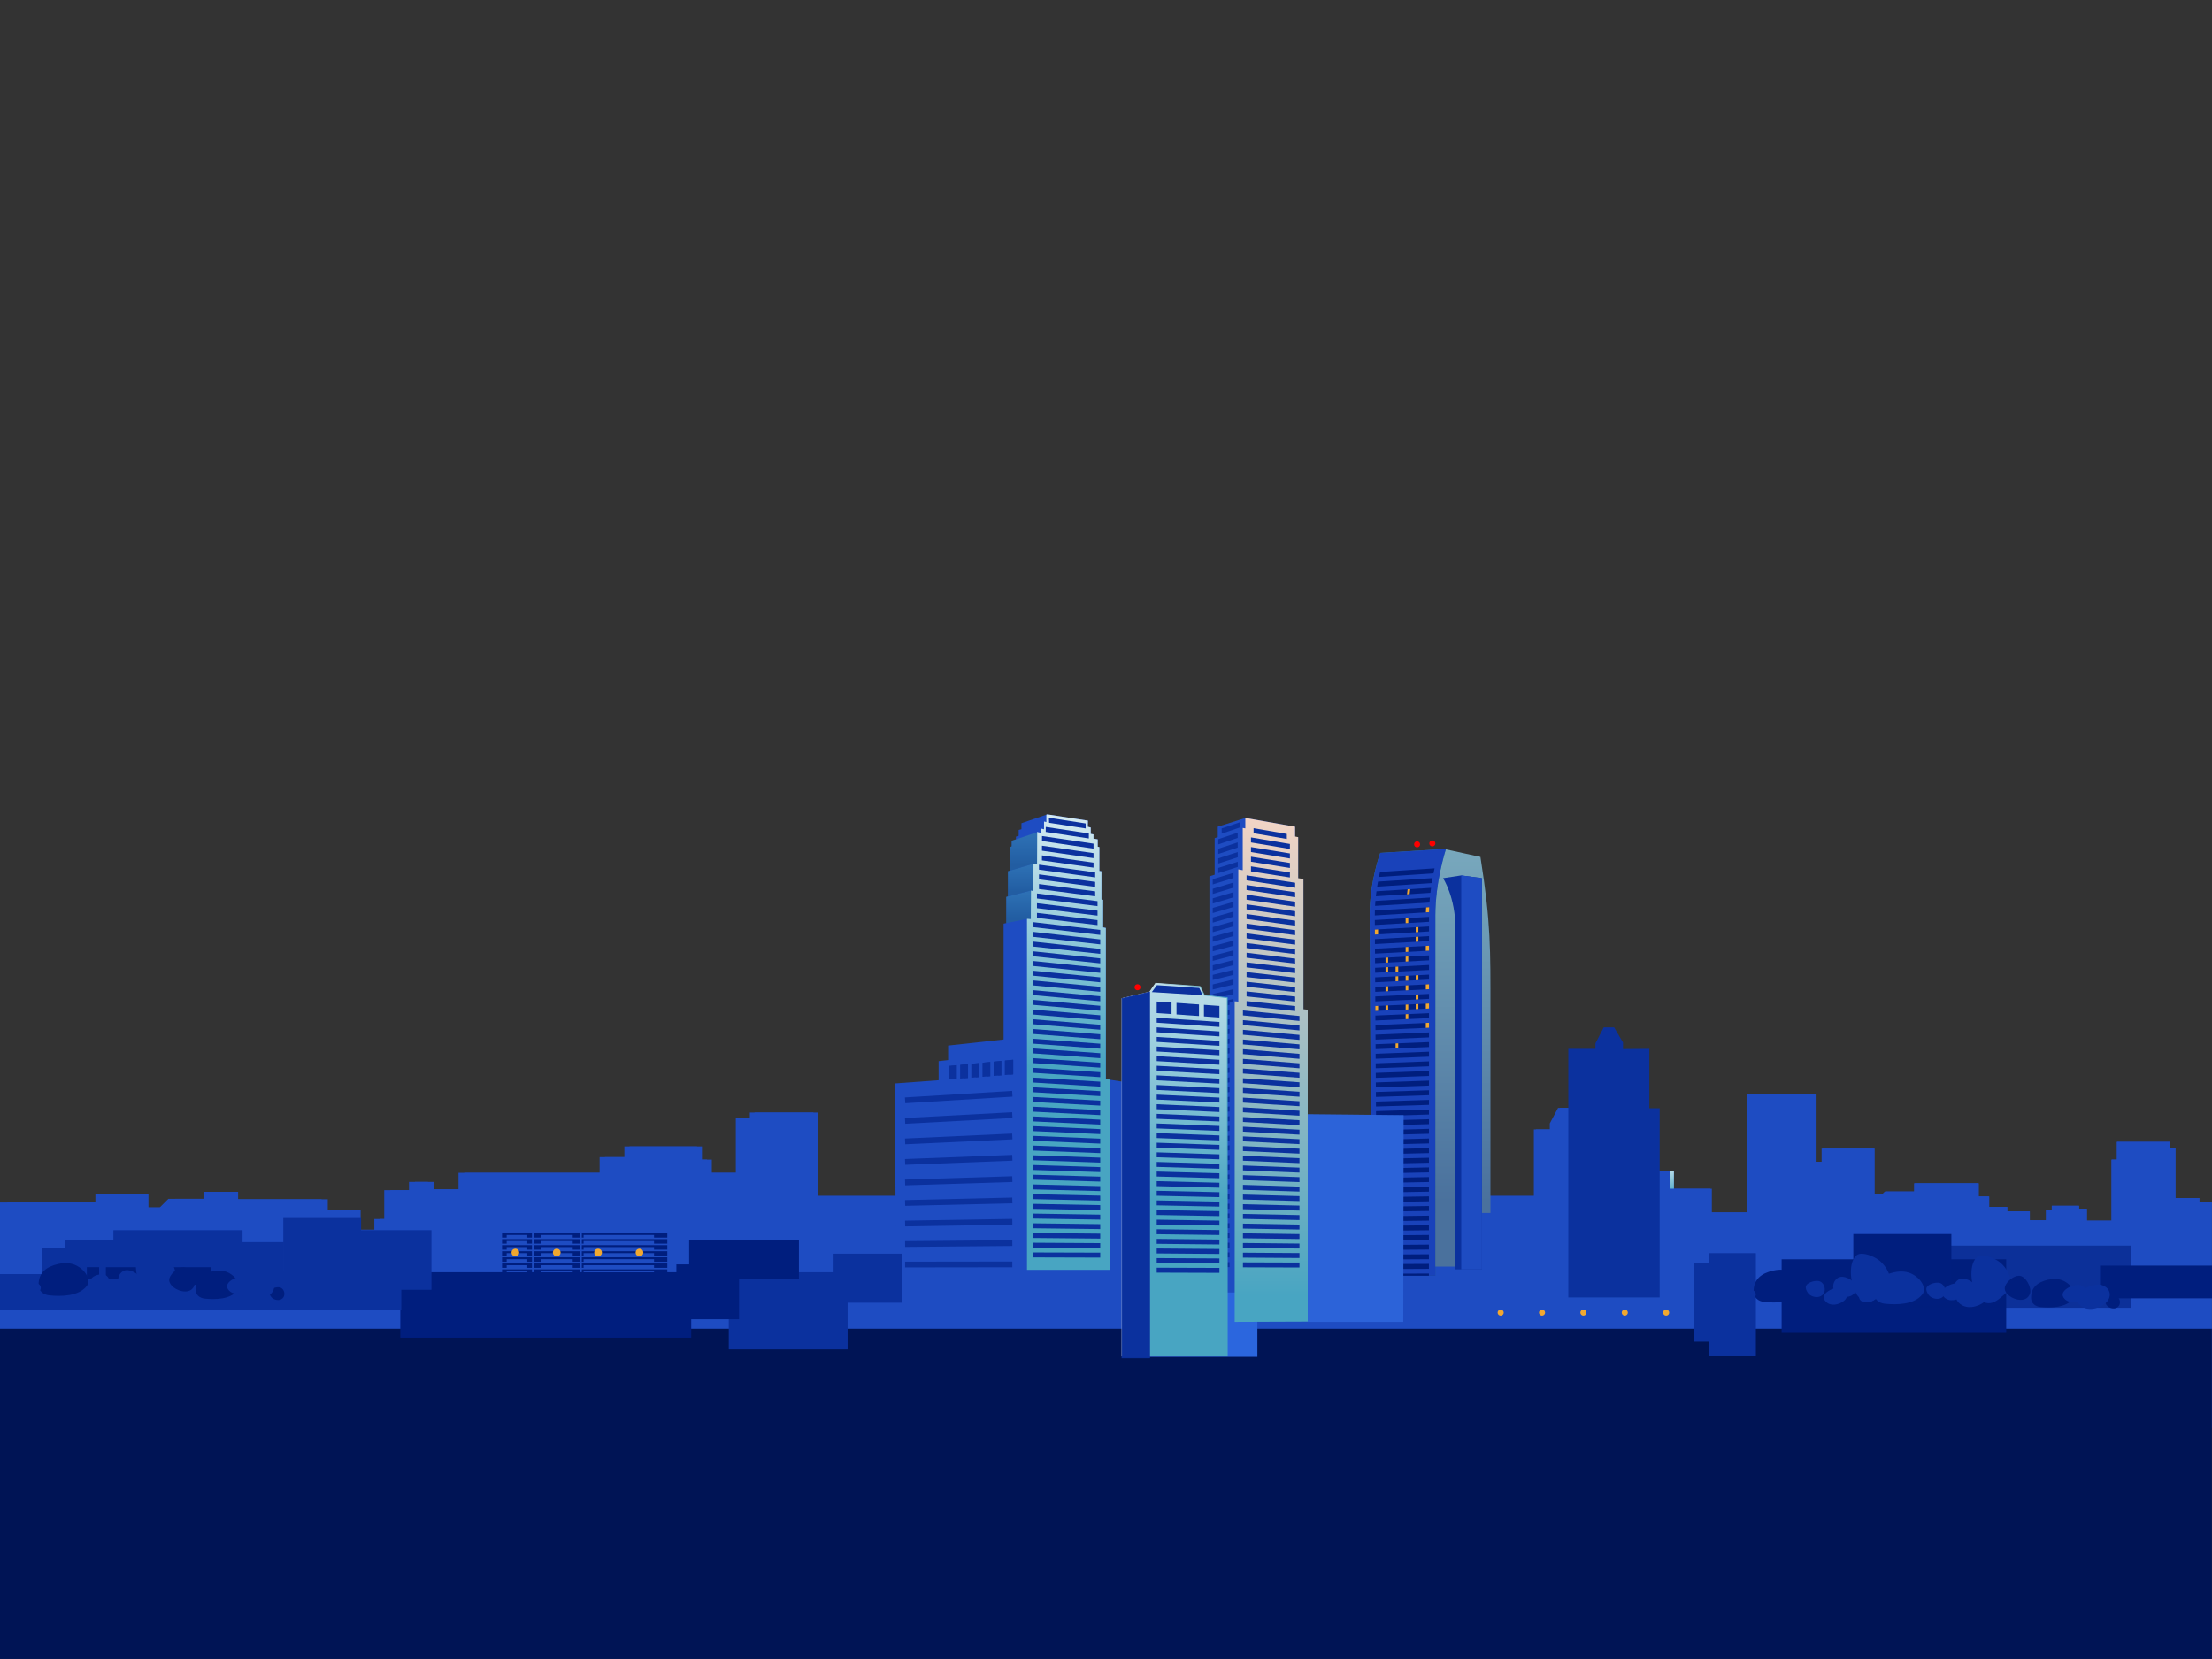 <?xml version="1.0" encoding="UTF-8"?>
<svg id="_2_Skyscraper_front" data-name="2_Skyscraper_front" xmlns="http://www.w3.org/2000/svg" xmlns:xlink="http://www.w3.org/1999/xlink" viewBox="0 0 2680.14 2010">
  <rect x="0" y="0" width="2680.14" height="2010" fill="#333333" stroke="none"/>
  <defs>
    <style>
      .cls-1, .cls-2, .cls-3, .cls-4, .cls-5 {
        fill: none;
      }

      .cls-6 {
        fill: url(#linear-gradient);
      }

      .cls-2 {
        clip-path: url(#clippath-3);
      }

      .cls-3 {
        clip-path: url(#clippath-2);
      }

      .cls-4 {
        clip-path: url(#clippath-1);
      }

      .cls-7, .cls-8 {
        fill: #001e7e;
      }

      .cls-9 {
        fill: #001455;
      }

      .cls-10, .cls-11 {
        fill: #f2a830;
      }

      .cls-12 {
        fill: #b7dbe7;
      }

      .cls-13 {
        fill: #1e4cc2;
      }

      .cls-14 {
        fill: #1942ba;
      }

      .cls-15, .cls-16 {
        fill: #0b319e;
      }

      .cls-17 {
        fill: #2b66de;
      }

      .cls-18 {
        fill: #2c63d9;
      }

      .cls-11 {
        stroke: #f2a830;
        stroke-width: 2px;
      }

      .cls-11, .cls-16, .cls-19, .cls-20 {
        stroke-miterlimit: 10;
      }

      .cls-16 {
        stroke: #0b319e;
      }

      .cls-19 {
        fill: url(#linear-gradient-3);
        stroke: url(#linear-gradient-4);
      }

      .cls-21 {
        fill: url(#linear-gradient-2);
      }

      .cls-22 {
        fill: url(#linear-gradient-6);
      }

      .cls-23 {
        fill: url(#linear-gradient-5);
      }

      .cls-20 {
        fill: red;
        stroke: red;
        stroke-width: 3px;
      }

      .cls-24 {
        fill: url(#linear-gradient-10);
      }

      .cls-25 {
        fill: url(#linear-gradient-11);
      }

      .cls-26 {
        fill: url(#linear-gradient-9);
      }

      .cls-26, .cls-27, .cls-28, .cls-8 {
        opacity: .6;
      }

      .cls-27 {
        fill: url(#linear-gradient-8);
      }

      .cls-28 {
        fill: url(#linear-gradient-7);
      }

      .cls-5 {
        clip-path: url(#clippath);
      }
    </style>
    <clipPath id="clippath">
      <polygon class="cls-1" points="1503 986.28 1503 1004.03 1499.62 1005.41 1499.75 1054.37 1494.5 1057.03 1494.5 1212.78 1489.75 1215.03 1489.75 1537.03 1457.5 1537.03 1457.5 1211.03 1469.4 1207.78 1469.4 1065.03 1476.1 1062.28 1476.1 1013.28 1480.3 1010.53 1480.05 995.78 1503 986.28"/>
    </clipPath>
    <linearGradient id="linear-gradient" x1="1755.25" y1="983.45" x2="1755.25" y2="1455.99" gradientUnits="userSpaceOnUse">
      <stop offset="0" stop-color="#7daec0"/>
      <stop offset="1" stop-color="#4a719d"/>
    </linearGradient>
    <linearGradient id="linear-gradient-2" x1="1705.76" y1="1567.67" x2="1705.76" y2="1106.32" gradientUnits="userSpaceOnUse">
      <stop offset="0" stop-color="#114f6e"/>
      <stop offset="1" stop-color="#2d80a0"/>
    </linearGradient>
    <linearGradient id="linear-gradient-3" x1="1423.25" y1="1044.63" x2="1423.25" y2="1455.01" gradientUnits="userSpaceOnUse">
      <stop offset="0" stop-color="#fff"/>
      <stop offset="1" stop-color="#48a5c2"/>
    </linearGradient>
    <linearGradient id="linear-gradient-4" x1="1359" y1="1417.21" x2="1487.5" y2="1417.21" gradientUnits="userSpaceOnUse">
      <stop offset="0" stop-color="#fff"/>
      <stop offset="1" stop-color="#48a5c2"/>
    </linearGradient>
    <linearGradient id="linear-gradient-5" x1="1294.87" y1="894.97" x2="1294.87" y2="1291.35" xlink:href="#linear-gradient-3"/>
    <linearGradient id="linear-gradient-6" x1="1540.25" y1="948.65" x2="1540.25" y2="1570.62" gradientUnits="userSpaceOnUse">
      <stop offset="0" stop-color="#ffd8c5"/>
      <stop offset="1" stop-color="#48a5c2"/>
    </linearGradient>
    <clipPath id="clippath-1">
      <path class="cls-1" d="m1506,1557.21l68.49,8.21v-335.67l-5.23-.62v-159.67l-6.35-1.13v-45.89l-3.73-.62v-11.79l-40.29-7.09v10.75l-3.14-.46v47.72l-5.35-.72v162.97h-4.4v334.01Z"/>
    </clipPath>
    <linearGradient id="linear-gradient-7" x1="1234.3" y1="1112.58" x2="1234.3" y2="1082.53" gradientUnits="userSpaceOnUse">
      <stop offset="0" stop-color="#24698c"/>
      <stop offset="1" stop-color="#3789aa"/>
    </linearGradient>
    <linearGradient id="linear-gradient-8" x1="1236.77" y1="1080.28" x2="1236.77" y2="1050.09" xlink:href="#linear-gradient-7"/>
    <linearGradient id="linear-gradient-9" x1="1240.33" y1="1048.02" x2="1240.33" y2="1012.6" xlink:href="#linear-gradient-7"/>
    <clipPath id="clippath-2">
      <polygon class="cls-1" points="1477.5 1547.03 1477.5 1212.36 1401.5 1205.03 1401.5 1545.7 1477.5 1547.03"/>
    </clipPath>
    <linearGradient id="linear-gradient-10" x1="1911.85" y1="1316.18" x2="1925.28" y2="1377.87" xlink:href="#linear-gradient-3"/>
    <linearGradient id="linear-gradient-11" x1="2019.26" y1="1400.56" x2="2029.3" y2="1446.68" xlink:href="#linear-gradient-3"/>
    <clipPath id="clippath-3">
      <polygon class="cls-1" points="1270.75 987.03 1271.21 999.03 1267.12 998.78 1267 1009.28 1262.56 1007.28 1262.43 1047.03 1258.86 1046.78 1258.86 1082.03 1256.42 1081.31 1256.42 1115.06 1252.13 1115.1 1252.13 1533.7 1333.08 1533.03 1333.08 1123.72 1329.79 1123.11 1329.79 1090.79 1326.96 1089.98 1326.96 1055.44 1324.94 1054.43 1324.94 1020.89 1319.28 1019.27 1319.28 1007.56 1315.44 1006.55 1315.44 994.02 1270.75 987.03"/>
    </clipPath>
  </defs>
  <polygon class="cls-13" points="8.93 1457.03 124.09 1457.03 124.09 1447.03 179.89 1447.03 179.89 1463.03 201.81 1463.03 212.27 1452.53 254.62 1452.53 254.62 1444.03 288.5 1444.03 288.5 1453.03 397.12 1453.03 397.12 1466.03 422.03 1466.03 436.97 1466.03 436.97 1490.03 460.89 1490.03 460.89 1477.03 472.85 1477.03 472.85 1442.03 502.74 1442.03 502.74 1432.03 525.66 1432.03 525.66 1441.03 562.53 1441.03 562.53 1421.03 732.92 1421.03 732.92 1402.03 762.82 1402.03 762.82 1389.03 850.5 1389.03 850.5 1405.03 862.46 1405.03 862.46 1421.03 897.34 1421.03 897.34 1355.03 914.28 1355.03 914.28 1348.03 928.23 1348.03 991 1348.03 991 1449.03 1084.34 1449.03 1162.06 1449.03 1860.91 1449.03 1860.91 1368.43 1880.18 1368.43 1880.18 1361.17 1890.14 1342.36 1912.09 1342.36 1922.79 1361.17 1922.79 1368.43 1945.28 1368.43 1945.28 1440.36 1949.93 1440.36 2074.15 1440.36 2074.15 1469.03 2118.66 1469.03 2118.66 1325.25 2201.03 1325.25 2201.03 1407.7 2208.34 1407.7 2208.34 1391.7 2271.45 1391.7 2271.45 1447.03 2281.42 1447.03 2284.74 1443.7 2319.94 1443.7 2319.94 1433.7 2397.67 1433.7 2397.67 1449.7 2410.29 1449.7 2410.29 1462.36 2432.21 1462.36 2432.21 1467.7 2459.45 1467.7 2459.45 1478.53 2479.21 1478.53 2479.21 1466.03 2486.19 1466.03 2486.19 1461.03 2519.07 1461.03 2519.07 1464.53 2528.54 1464.53 2528.54 1479.03 2558.43 1479.03 2558.43 1405.03 2564.91 1405.03 2564.91 1383.53 2628.68 1383.53 2628.68 1391.03 2635.66 1391.03 2635.66 1451.53 2664.55 1451.53 2664.55 1456.03 2679.57 1456.03 2679.57 1649.62 8.93 1649.62 8.93 1457.03"/>
  <rect class="cls-7" x="1801.48" y="1613.86" width="239.68" height="58.49"/>
  <rect class="cls-13" x="1811.21" y="1623.1" width="221.5" height="28.4"/>
  <rect class="cls-7" x="1816.73" y="1628.26" width="18.34" height="18.34"/>
  <rect class="cls-7" x="1840.73" y="1628.26" width="18.34" height="18.34"/>
  <rect class="cls-7" x="1864.73" y="1628.26" width="18.34" height="18.34"/>
  <rect class="cls-7" x="1888.73" y="1628.26" width="18.34" height="18.34"/>
  <rect class="cls-7" x="1912.73" y="1628.26" width="18.34" height="18.34"/>
  <rect class="cls-7" x="1936.73" y="1628.26" width="18.34" height="18.34"/>
  <rect class="cls-7" x="1960.73" y="1628.26" width="18.34" height="18.34"/>
  <rect class="cls-7" x="1984.73" y="1628.26" width="18.34" height="18.34"/>
  <rect class="cls-7" x="2008.73" y="1628.26" width="18.34" height="18.34"/>
  <path class="cls-15" d="m658.62,1602.41v4l-127.81-.06-4.84-7.31h-164.79v-4h85.32v-10h128v17.38h84.12Z"/>
  <g id="Layer_2" data-name="Layer 2">
    <polygon class="cls-13" points="0 1457.03 115.56 1457.03 115.56 1447.03 171.56 1447.03 171.56 1463.03 193.56 1463.03 204.06 1452.53 246.55 1452.53 246.55 1444.03 280.55 1444.03 280.55 1453.03 389.55 1453.03 389.55 1466.03 414.54 1466.03 429.54 1466.03 429.54 1490.03 453.54 1490.03 453.54 1477.03 465.54 1477.03 465.54 1442.03 495.54 1442.03 495.54 1432.03 518.54 1432.03 518.54 1441.03 555.54 1441.03 555.54 1421.03 726.53 1421.03 726.53 1402.03 756.53 1402.03 756.53 1389.03 844.52 1389.03 844.52 1405.03 856.52 1405.03 856.52 1421.03 891.52 1421.03 891.52 1355.03 908.52 1355.03 908.52 1348.03 922.52 1348.03 985.52 1348.03 985.52 1449.03 1079.18 1449.03 1157.17 1449.03 1858.47 1449.03 1858.47 1368.43 1877.8 1368.43 1877.8 1361.17 1887.8 1342.36 1909.83 1342.36 1920.57 1361.17 1920.57 1368.43 1943.13 1368.43 1943.13 1440.36 1947.8 1440.36 2072.46 1440.36 2072.46 1469.03 2117.12 1469.03 2117.12 1325.25 2199.78 1325.25 2199.78 1407.7 2207.12 1407.7 2207.12 1391.7 2270.45 1391.7 2270.45 1447.03 2280.45 1447.03 2283.78 1443.7 2319.11 1443.7 2319.11 1433.7 2397.11 1433.7 2397.11 1449.7 2409.77 1449.7 2409.77 1462.36 2431.77 1462.36 2431.77 1467.7 2459.1 1467.7 2459.1 1478.53 2478.94 1478.53 2478.94 1466.03 2485.94 1466.03 2485.94 1461.03 2518.94 1461.03 2518.94 1464.53 2528.43 1464.53 2528.43 1479.03 2558.43 1479.03 2558.43 1405.03 2564.93 1405.03 2564.93 1383.53 2628.93 1383.53 2628.93 1391.03 2635.93 1391.03 2635.93 1451.53 2664.93 1451.53 2664.93 1456.03 2680 1456.03 2680 1730 0 1730 0 1457.03"/>
    <rect class="cls-9" y="1610" width="2680" height="400"/>
    <rect class="cls-7" x="485" y="1541.53" width="352.5" height="79.39"/>
    <rect class="cls-15" x="883" y="1541.53" width="144" height="93.5"/>
    <rect class="cls-17" x="1361.99" y="1558.54" width="161.51" height="85.49"/>
    <rect class="cls-15" x="2052.83" y="1530.36" width="50.67" height="95.33"/>
    <rect class="cls-15" x="2070.16" y="1518.36" width="57.33" height="124"/>
    <rect class="cls-7" x="2158.69" y="1525.84" width="272.1" height="88.15"/>
    <polygon class="cls-13" points="1084.43 1312.75 1137.28 1308.86 1137.28 1285.7 1148.78 1284.42 1148.78 1266.86 1215.98 1259.48 1215.98 1119.14 1219.26 1118.43 1219.26 1086.75 1221.3 1086.16 1221.3 1055.65 1223.79 1054.92 1223.79 1026.31 1225.83 1025.5 1225.83 1018.71 1230.95 1016.98 1230.95 1013.71 1234.28 1012.65 1234.28 1005.63 1237.62 1004.7 1237.62 997.42 1268.97 986.68 1318.16 994.31 1318 1001.7 1321.58 1002.65 1321.58 1010.37 1324.91 1010.98 1324.91 1016.03 1330.04 1016.98 1330.04 1025.87 1332.07 1026.31 1332.07 1055.28 1334.56 1055.65 1334.56 1089.58 1336.6 1090.31 1336.6 1123.62 1339.88 1124.31 1339.88 1307.48 1394.16 1315.99 1405.08 1577.03 1085.52 1577.03 1084.43 1312.75"/>
    <polygon class="cls-13" points="1584.5 1566.08 1584.5 1223.82 1579.27 1223.82 1579.27 1064.98 1572.92 1064.98 1572.92 1014.31 1569.19 1014.31 1569.19 1001.65 1509 991.03 1475.47 1001.65 1475.47 1014.31 1471.73 1015.46 1471.73 1059.78 1465.38 1061.85 1465.38 1223.82 1460.16 1223.82 1460.16 1566.08 1584.5 1566.08"/>
    <g class="cls-5">
      <path class="cls-15" d="m1464.1,1015.55l-1.93-5.68,47.69-16.17,1.93,5.68-47.69,16.17Zm-1.97,5.87l1.9,5.69,47.46-15.82-1.9-5.69-47.46,15.82Zm-.05,11.55l1.87,5.7,47.23-15.47-1.87-5.7-47.23,15.47Zm-.05,11.55l1.84,5.71,46.99-15.12-1.84-5.71-46.99,15.12Zm-.05,11.55l1.81,5.72,46.76-14.77-1.81-5.72-46.76,14.77Zm-.05,11.55l1.78,5.73,46.53-14.42-1.78-5.73-46.53,14.41Zm-.05,11.55l1.74,5.74,46.3-14.06-1.74-5.74-46.3,14.06Zm-.05,11.55l1.71,5.75,46.07-13.71-1.71-5.75-46.07,13.71Zm-.05,11.55l1.68,5.76,45.83-13.36-1.68-5.76-45.84,13.36Zm-.04,11.55l1.65,5.77,45.6-13.01-1.65-5.77-45.6,13.01Zm-.04,11.55l1.61,5.78,45.37-12.66-1.61-5.78-45.37,12.66Zm-.04,11.55l1.58,5.79,45.14-12.3-1.58-5.79-45.14,12.3Zm-.04,11.55l1.54,5.8,44.91-11.95-1.54-5.8-44.91,11.95Zm-.04,11.55l1.51,5.81,44.67-11.6-1.51-5.81-44.67,11.6Zm-.04,11.55l1.47,5.82,44.44-11.25-1.47-5.82-44.44,11.25Zm-.04,11.55l1.44,5.83,44.21-10.9-1.44-5.83-44.21,10.9Zm-.04,11.55l1.4,5.83,43.98-10.54-1.4-5.83-43.98,10.54Zm-.04,11.55l1.36,5.84,43.75-10.19-1.36-5.84-43.75,10.19Zm-.04,11.55l1.32,5.85,43.51-9.84-1.32-5.85-43.51,9.84Zm-.04,11.55l1.29,5.86,43.28-9.49-1.29-5.86-43.28,9.49Zm-.04,11.55l1.25,5.87,43.05-9.14-1.25-5.87-43.05,9.14Zm-.04,11.55l1.21,5.88,42.82-8.79-1.21-5.88-42.82,8.79Zm-.04,11.55l1.17,5.89,42.58-8.43-1.17-5.89-42.58,8.43Zm-.04,11.55l1.12,5.89,42.35-8.08-1.12-5.89-42.35,8.08Zm-.04,11.55l1.08,5.9,42.12-7.73-1.08-5.9-42.12,7.73Zm-.04,11.55l1.04,5.91,41.89-7.38-1.04-5.91-41.89,7.38Zm-.04,11.55l1,5.92,41.66-7.03-1-5.92-41.66,7.03Zm-.04,11.55l.95,5.92,41.43-6.67-.95-5.92-41.43,6.67Zm-.04,11.55l.91,5.93,41.19-6.32-.91-5.93-41.19,6.32Zm-.04,11.55l.87,5.94,40.96-5.97-.87-5.94-40.96,5.97Zm-.04,11.55l.82,5.94,40.73-5.62-.82-5.94-40.73,5.62Zm-.04,11.55l.77,5.95,40.5-5.27-.77-5.95-40.5,5.27Zm-.04,11.55l.73,5.96,40.27-4.92-.73-5.96-40.27,4.91Zm-.04,11.55l.68,5.96,40.03-4.56-.68-5.96-40.03,4.56Zm-.04,11.55l.63,5.97,39.8-4.21-.63-5.97-39.8,4.21Zm-.04,11.55l.58,5.97,39.57-3.86-.58-5.97-39.57,3.86Zm-.04,11.55l.53,5.98,39.34-3.51-.53-5.98-39.34,3.51Zm-.04,11.55l.48,5.98,39.11-3.16-.48-5.98-39.11,3.16Zm-.04,11.55l.43,5.98,38.87-2.8-.43-5.98-38.87,2.8Zm-.04,11.55l.38,5.99,38.64-2.45-.38-5.99-38.64,2.45Zm-.03,11.55l.33,5.99,38.41-2.1-.33-5.99-38.41,2.1Zm-.04,11.55l.27,5.99,38.18-1.75-.27-5.99-38.18,1.75Zm-.03,11.55l.22,6,37.95-1.4-.22-6-37.95,1.4Zm-.04,11.55l.17,6,37.71-1.04-.17-6-37.71,1.04Zm-.03,11.55l.11,6,37.48-.69-.11-6-37.48.69Zm-.03,11.55l.05,6,37.25-.34-.05-6-37.25.34Z"/>
    </g>
    <rect class="cls-15" x="343.25" y="1475.78" width="94.25" height="87"/>
    <rect class="cls-15" x="433.75" y="1490.53" width="89" height="72.25"/>
    <polygon class="cls-15" points="51.05 1543.78 51.05 1512.53 78.82 1512.53 78.82 1502.53 137.38 1502.53 137.38 1490.53 293.87 1490.53 293.87 1505.03 343.85 1505.03 343.85 1540.03 349.4 1540.03 349.4 1532.53 401.4 1532.53 401.4 1546.03 486.21 1546.03 486.21 1587.53 0 1587.53 0 1543.78 51.05 1543.78"/>
    <rect class="cls-7" x="835" y="1502.03" width="133" height="48"/>
    <rect class="cls-7" x="819.5" y="1532.03" width="76" height="66.5"/>
    <rect class="cls-15" x="1010" y="1519.03" width="83.5" height="59.43"/>
    <rect class="cls-13" x="1960.83" y="1419.03" width="67.33" height="148.58"/>
    <path class="cls-6" d="m1722.28,1033.98l29.91-4.82,41.56,9.1c12.81,80.84,12.13,111.89,12.13,185.89v310.55h-101.26l17.66-500.72Z"/>
    <path class="cls-21" d="m1739.11,1109.14c0,24.25-.12,436.63-.12,436.63h-76.69s-2.76-412.38-2.76-436.63c0-41.27,12.88-75.73,12.88-75.73l79.57-4.82s-12.88,39.28-12.88,80.55Z"/>
    <path class="cls-14" d="m1739.11,1109.14c0,24.25-.12,436.63-.12,436.63h-76.69s-2.76-412.38-2.76-436.63c0-41.27,12.88-75.73,12.88-75.73l79.57-4.82s-12.88,39.28-12.88,80.55Z"/>
    <rect class="cls-13" x="1790.66" y="1469.69" width="44.28" height="84.68"/>
    <polygon class="cls-19" points="1359.5 1643.04 1359.5 1209.87 1393 1202.03 1400.25 1191.41 1454 1195.25 1459.33 1205.87 1487 1208.87 1487 1643.04 1359.5 1643.04"/>
    <polygon class="cls-16" points="1392.83 1202.03 1359.5 1209.87 1359.5 1645.28 1392.83 1645.28 1392.83 1202.03"/>
    <polygon class="cls-23" points="1339.88 1307.48 1339.88 1124.31 1336.6 1123.62 1336.6 1090.31 1334.56 1089.58 1334.56 1055.65 1332.07 1055.28 1332.07 1026.31 1330.04 1025.87 1330.04 1016.98 1324.91 1016.03 1324.91 1010.98 1321.58 1010.37 1321.58 1002.65 1318 1001.7 1318.16 994.31 1269.67 986.82 1268.75 986.76 1267.83 987.09 1267.83 996.03 1265 995.37 1265 1004.78 1261 1003.87 1261 1009.03 1256.5 1008.03 1256.5 1047.03 1252.16 1046.53 1252.16 1079.53 1249 1078.87 1249 1113.37 1244.33 1113.03 1244.33 1538.63 1345.41 1538.63 1345.41 1308.21 1339.88 1307.48"/>
    <path class="cls-15" d="m1748.5,1064.03l21.96-3.35,25.04,3.35v474h-32v-413c0-38-15-61-15-61Z"/>
    <polygon class="cls-13" points="1770.5 1538.03 1795.5 1538.03 1795.5 1064.03 1770.5 1060.68 1770.5 1538.03"/>
    <polygon class="cls-22" points="1579.27 1222.8 1579.27 1064.98 1572.92 1064.03 1572.92 1014.31 1569.19 1013.53 1569.19 1001.65 1508.9 991.03 1508.9 1003.7 1505.75 1003.16 1505.75 1054.37 1500.4 1053.37 1500.4 1213.57 1496 1213.21 1496 1601.7 1584.5 1601.37 1584.5 1223.38 1579.27 1222.8"/>
    <g class="cls-4">
      <path class="cls-15" d="m1584.74,1020.93l-96.41-16.64,1.02-5.91,96.41,16.64-1.02,5.91Zm1.19,5.52l-96.59-16.28-1,5.92,96.59,16.28,1-5.92Zm.17,11.44l-96.76-15.92-.97,5.92,96.76,15.92.97-5.92Zm.17,11.44l-96.93-15.56-.95,5.92,96.93,15.56.95-5.92Zm.17,11.44l-97.1-15.2-.93,5.93,97.1,15.2.93-5.93Zm.17,11.44l-97.27-14.83-.9,5.93,97.27,14.83.9-5.93Zm.17,11.44l-97.45-14.47-.88,5.93,97.45,14.47.88-5.93Zm.17,11.44l-97.62-14.11-.86,5.94,97.62,14.11.86-5.94Zm.17,11.44l-97.79-13.75-.83,5.94,97.79,13.75.83-5.94Zm.17,11.44l-97.96-13.38-.81,5.94,97.96,13.38.81-5.94Zm.17,11.44l-98.14-13.02-.79,5.95,98.14,13.02.79-5.95Zm.17,11.44l-98.31-12.66-.77,5.95,98.31,12.66.77-5.95Zm.17,11.44l-98.48-12.3-.74,5.95,98.48,12.3.74-5.95Zm.17,11.44l-98.65-11.93-.72,5.96,98.65,11.93.72-5.96Zm.17,11.44l-98.82-11.57-.7,5.96,98.83,11.57.7-5.96Zm.17,11.44l-99-11.21-.68,5.96,99,11.21.67-5.96Zm.17,11.44l-99.17-10.85-.65,5.96,99.17,10.85.65-5.96Zm.17,11.44l-99.34-10.48-.63,5.97,99.34,10.48.63-5.97Zm.17,11.44l-99.51-10.12-.61,5.97,99.51,10.12.61-5.97Zm.17,11.44l-99.69-9.76-.58,5.97,99.69,9.76.59-5.97Zm.17,11.44l-99.86-9.4-.56,5.97,99.86,9.4.56-5.97Zm.17,11.44l-100.03-9.04-.54,5.97,100.03,9.04.54-5.98Zm.17,11.44l-100.2-8.67-.52,5.98,100.2,8.67.52-5.98Zm.17,11.44l-100.38-8.31-.49,5.98,100.37,8.31.5-5.98Zm.17,11.44l-100.55-7.95-.47,5.98,100.55,7.95.47-5.98Zm.17,11.44l-100.72-7.59-.45,5.98,100.72,7.59.45-5.98Zm.17,11.44l-100.89-7.22-.43,5.98,100.89,7.22.43-5.98Zm.17,11.44l-101.06-6.86-.41,5.99,101.06,6.86.41-5.99Zm.17,11.44l-101.24-6.5-.38,5.99,101.24,6.5.38-5.99Zm.17,11.44l-101.41-6.14-.36,5.99,101.41,6.14.36-5.99Zm.17,11.44l-101.58-5.78-.34,5.99,101.58,5.78.34-5.99Zm.17,11.44l-101.75-5.41-.32,5.99,101.75,5.41.32-5.99Zm.17,11.44l-101.92-5.05-.3,5.99,101.92,5.05.3-5.99Zm.17,11.44l-102.1-4.69-.28,5.99,102.1,4.69.28-5.99Zm.17,11.44l-102.27-4.33-.25,5.99,102.27,4.33.25-6Zm.17,11.44l-102.44-3.96-.23,6,102.44,3.96.23-6Zm.17,11.44l-102.61-3.6-.21,6,102.61,3.6.21-6Zm.17,11.44l-102.79-3.24-.19,6,102.79,3.24.19-6Zm.17,11.44l-102.96-2.88-.17,6,102.96,2.88.17-6Zm.17,11.44l-103.13-2.51-.15,6,103.13,2.51.15-6Zm.17,11.44l-103.3-2.15-.12,6,103.3,2.15.12-6Zm.17,11.44l-103.47-1.79-.1,6,103.47,1.79.1-6Zm.17,11.44l-103.65-1.43-.08,6,103.65,1.43.08-6Zm.17,11.44l-103.82-1.07-.06,6,103.82,1.07.06-6Zm.17,11.44l-103.99-.7-.04,6,103.99.7.04-6Zm-103.99,11.1l-.02,6,104.16.34.02-6-104.16-.34Z"/>
    </g>
    <path class="cls-15" d="m1096.86,1336.71l-.43-6.99,129.92-7.94.43,6.99-129.92,7.94Zm-.4,17.89l.38,6.99,129.92-6.97-.38-6.99-129.92,6.97Zm.03,24.87l.32,6.99,129.92-6-.32-6.99-129.92,6Zm.03,24.87l.27,7,129.92-5.03-.27-7-129.92,5.03Zm.03,24.87l.22,7,129.92-4.06-.22-7-129.92,4.06Zm.03,24.87l.17,7,129.92-3.09-.17-7-129.92,3.09Zm.03,24.87l.11,7,129.92-2.12-.11-7-129.92,2.12Zm.03,24.87l.06,7,129.92-1.15-.06-7-129.92,1.15Zm.03,24.87v7s129.93-.18,129.93-.18v-7s-129.93.18-129.93.18Z"/>
    <polygon class="cls-15" points="1227.63 1301.78 1149.99 1307.84 1149.99 1291.6 1227.63 1284.03 1227.63 1301.78"/>
    <g>
      <polygon class="cls-15" points="1149.99 1291.66 1155.37 1295.41 1155.37 1307.42 1160.62 1307.01 1160.62 1290.56 1149.99 1291.6 1149.99 1291.66"/>
      <polygon class="cls-15" points="1222.75 1288.91 1222.75 1302.17 1227.63 1301.78 1227.63 1284.03 1217.2 1285.05 1222.75 1288.91"/>
      <polygon class="cls-15" points="1173.75 1305.99 1173.75 1289.28 1163.15 1290.31 1168.5 1294.03 1168.5 1306.4 1173.75 1305.99"/>
      <polygon class="cls-15" points="1214.87 1302.78 1214.87 1285.27 1203.95 1286.34 1209.62 1290.28 1209.62 1303.19 1214.87 1302.78"/>
      <polygon class="cls-15" points="1200.87 1303.87 1200.87 1286.64 1190.26 1287.67 1195.62 1291.41 1195.62 1304.28 1200.87 1303.87"/>
      <polygon class="cls-15" points="1187.5 1304.92 1187.5 1287.94 1176.79 1288.99 1182.25 1292.78 1182.25 1305.33 1187.5 1304.92"/>
    </g>
    <polygon class="cls-28" points="1219.26 1086.75 1249.33 1078.87 1248.83 1113.53 1245.5 1113.2 1219.26 1118.43 1219.26 1086.75"/>
    <polygon class="cls-27" points="1221.3 1055.65 1252.25 1046.41 1252 1079.53 1249.33 1078.87 1221.3 1086.16 1221.3 1055.65"/>
    <polygon class="cls-26" points="1223.79 1054.92 1223.79 1026.31 1225.83 1025.5 1225.83 1018.71 1256.87 1008.28 1256.5 1047.16 1252.25 1046.41 1223.79 1054.92"/>
    <rect class="cls-8" x="2318.37" y="1509.24" width="263.16" height="75.37"/>
    <rect class="cls-7" x="2245.55" y="1495.19" width="118.8" height="56.21"/>
    <rect class="cls-7" x="2544.48" y="1533.51" width="137.26" height="39.6"/>
    <polygon class="cls-15" points="1457.16 1205.87 1453.12 1197.03 1401.75 1193.66 1395.62 1202.03 1457.16 1205.87"/>
    <polygon class="cls-7" points="608.27 1494.03 608.27 1499.53 613.89 1499.53 613.89 1496.37 638.89 1496.37 638.89 1499.53 644.52 1499.53 644.52 1494.03 608.27 1494.03"/>
    <polygon class="cls-7" points="608.27 1501.37 608.27 1506.87 613.89 1506.87 613.89 1503.7 638.89 1503.7 638.89 1506.87 644.52 1506.87 644.52 1501.37 608.27 1501.37"/>
    <polygon class="cls-7" points="608.27 1508.7 608.27 1514.2 613.89 1514.2 613.89 1511.03 638.89 1511.03 638.89 1514.2 644.52 1514.2 644.52 1508.7 608.27 1508.7"/>
    <polygon class="cls-7" points="608.27 1516.03 608.27 1521.53 613.89 1521.53 613.89 1518.37 638.89 1518.37 638.89 1521.53 644.52 1521.53 644.52 1516.03 608.27 1516.03"/>
    <polygon class="cls-7" points="608.27 1523.37 608.27 1528.87 613.89 1528.87 613.89 1525.7 638.89 1525.7 638.89 1528.87 644.52 1528.87 644.52 1523.37 608.27 1523.37"/>
    <polygon class="cls-7" points="608.27 1530.7 608.27 1536.2 613.89 1536.2 613.89 1533.03 638.89 1533.03 638.89 1536.2 644.52 1536.2 644.52 1530.7 608.27 1530.7"/>
    <polygon class="cls-7" points="608.27 1538.03 608.27 1543.53 613.89 1543.53 613.89 1540.37 638.89 1540.37 638.89 1543.53 644.52 1543.53 644.52 1538.03 608.27 1538.03"/>
    <polygon class="cls-7" points="647.1 1494.03 647.1 1499.53 655.7 1499.53 655.7 1496.37 693.92 1496.37 693.92 1499.53 702.52 1499.53 702.52 1494.03 647.1 1494.03"/>
    <polygon class="cls-7" points="647.1 1501.37 647.1 1506.87 655.7 1506.87 655.7 1503.7 693.92 1503.7 693.92 1506.87 702.52 1506.87 702.52 1501.37 647.1 1501.37"/>
    <polygon class="cls-7" points="647.1 1508.7 647.1 1514.2 655.7 1514.2 655.7 1511.03 693.92 1511.03 693.92 1514.2 702.52 1514.2 702.52 1508.7 647.1 1508.7"/>
    <polygon class="cls-7" points="647.1 1516.03 647.1 1521.53 655.7 1521.53 655.7 1518.37 693.92 1518.37 693.92 1521.53 702.52 1521.53 702.52 1516.03 647.1 1516.03"/>
    <polygon class="cls-7" points="647.1 1523.37 647.1 1528.87 655.7 1528.87 655.7 1525.7 693.92 1525.7 693.92 1528.87 702.52 1528.87 702.52 1523.37 647.1 1523.37"/>
    <polygon class="cls-7" points="647.1 1530.7 647.1 1536.2 655.7 1536.2 655.7 1533.03 693.92 1533.03 693.92 1536.2 702.52 1536.2 702.52 1530.7 647.1 1530.7"/>
    <polygon class="cls-7" points="647.1 1538.03 647.1 1543.53 655.7 1543.53 655.7 1540.37 693.92 1540.37 693.92 1543.53 702.52 1543.53 702.52 1538.03 647.1 1538.03"/>
    <polygon class="cls-7" points="704.93 1494.03 704.93 1499.53 707.11 1499.53 707.11 1496.37 792.44 1496.37 792.44 1499.53 808.52 1499.53 808.52 1494.03 704.93 1494.03"/>
    <polygon class="cls-7" points="704.93 1501.37 704.93 1506.87 707.11 1506.87 707.11 1503.7 792.44 1503.7 792.44 1506.87 808.52 1506.87 808.52 1501.37 704.93 1501.37"/>
    <polygon class="cls-7" points="704.93 1508.7 704.93 1514.2 707.11 1514.2 707.11 1511.03 792.44 1511.03 792.44 1514.2 808.52 1514.2 808.52 1508.7 704.93 1508.7"/>
    <polygon class="cls-7" points="704.93 1516.03 704.93 1521.53 707.11 1521.53 707.11 1518.37 792.44 1518.37 792.44 1521.53 808.52 1521.53 808.52 1516.03 704.93 1516.03"/>
    <polygon class="cls-7" points="704.93 1523.37 704.93 1528.87 707.11 1528.87 707.11 1525.7 792.44 1525.7 792.44 1528.87 808.52 1528.87 808.52 1523.37 704.93 1523.37"/>
    <polygon class="cls-7" points="704.93 1530.7 704.93 1536.2 707.11 1536.2 707.11 1533.03 792.44 1533.03 792.44 1536.2 808.52 1536.2 808.52 1530.7 704.93 1530.7"/>
    <polygon class="cls-7" points="704.93 1538.03 704.93 1543.53 707.11 1543.53 707.11 1540.37 792.44 1540.37 792.44 1543.53 808.52 1543.53 808.52 1538.03 704.93 1538.03"/>
    <path class="cls-7" d="m256.25,1535.38v21.31h-48.4l-.12-7.31h-79.47v-14h128Z"/>
    <rect class="cls-7" x="105.21" y="1535.38" width="14.88" height="14"/>
    <g class="cls-3">
      <path class="cls-15" d="m1485.72,1233.41l-99.51-7.03.42-13.99,99.51,7.03-.42,13.99Zm.6,5.45l-99.69-6.78-.41,5.99,99.69,6.78.41-5.99Zm.18,11.44l-99.86-6.53-.39,5.99,99.86,6.54.39-5.99Zm.18,11.44l-100.03-6.29-.38,5.99,100.03,6.29.38-5.99Zm.18,11.44l-100.2-6.04-.36,5.99,100.2,6.04.36-5.99Zm.18,11.44l-100.37-5.79-.35,5.99,100.37,5.79.35-5.99Zm.18,11.44l-100.55-5.54-.33,5.99,100.55,5.54.33-5.99Zm.17,11.44l-100.72-5.3-.32,5.99,100.72,5.3.32-5.99Zm.18,11.44l-100.89-5.05-.3,5.99,100.89,5.05.3-5.99Zm.18,11.44l-101.06-4.8-.28,5.99,101.06,4.8.29-5.99Zm.17,11.44l-101.24-4.55-.27,5.99,101.24,4.55.27-5.99Zm.18,11.44l-101.41-4.31-.25,5.99,101.41,4.31.25-5.99Zm.18,11.44l-101.58-4.06-.24,6,101.58,4.06.24-6Zm.18,11.44l-101.75-3.81-.22,6,101.75,3.81.22-6Zm.18,11.44l-101.92-3.56-.21,6,101.92,3.56.21-6Zm.18,11.44l-102.1-3.31-.19,6,102.1,3.31.2-6Zm.18,11.44l-102.27-3.07-.18,6,102.27,3.07.18-6Zm.18,11.44l-102.44-2.82-.16,6,102.44,2.82.17-6Zm.18,11.44l-102.61-2.57-.15,6,102.61,2.57.15-6Zm.18,11.44l-102.79-2.32-.13,6,102.78,2.32.14-6Zm.18,11.44l-102.96-2.07-.12,6,102.96,2.08.12-6Zm.18,11.44l-103.13-1.83-.11,6,103.13,1.83.11-6Zm.18,11.44l-103.3-1.58-.09,6,103.3,1.58.09-6Zm.18,11.44l-103.47-1.33-.08,6,103.47,1.33.08-6Zm.17,11.44l-103.65-1.08-.06,6,103.65,1.08.06-6Zm.18,11.44l-103.82-.84-.05,6,103.82.84.05-6Zm.18,11.44l-103.99-.59-.03,6,103.99.59.03-6Zm-103.99,11.1l-.02,6,104.16.34.02-6-104.16-.34Z"/>
    </g>
    <polygon class="cls-24" points="1929.6 1368.08 1929.6 1361.17 1918.86 1342.36 1909.61 1342.36 1916.69 1361.66 1916.69 1368.08 1929.6 1368.08"/>
    <rect class="cls-25" x="2023" y="1418.96" width="5.18" height="21.35"/>
    <g>
      <path class="cls-7" d="m1667.6,1404.19c.01,2.01.03,4.01.04,6l63.73-1.39c0-1.99,0-3.99,0-6l-63.77,1.39Z"/>
      <path class="cls-7" d="m1667.52,1392.61c.01,2.01.03,4.01.04,6l63.81-1.49c0-1.99,0-3.99,0-6l-63.85,1.49Z"/>
      <path class="cls-7" d="m1667.45,1381.02c.01,2.01.03,4.01.04,6l63.89-1.59c0-1.99,0-4,0-6l-63.93,1.59Z"/>
      <path class="cls-7" d="m1667.67,1415.78c.01,2.01.03,4.01.04,6l63.65-1.29c0-1.99,0-3.99,0-6l-63.69,1.29Z"/>
      <path class="cls-7" d="m1667.29,1357.85c.01,2,.03,4.01.04,6l64.05-1.79c0-2,0-4,0-6l-64.09,1.79Z"/>
      <path class="cls-7" d="m1667.14,1334.68c.01,2,.03,4,.04,6l64.21-1.98c0-2,0-4,0-6l-64.25,1.98Z"/>
      <path class="cls-7" d="m1667.37,1369.43c.01,2,.03,4.01.04,6l63.97-1.69c0-2,0-4,0-6l-64.01,1.69Z"/>
      <path class="cls-7" d="m1667.07,1323.1c.01,2,.03,4,.04,6l64.28-2.08c0-2,0-4,0-6l-64.32,2.08Z"/>
      <path class="cls-7" d="m1667.22,1346.27c.01,2,.03,4,.04,6l64.12-1.88c0-2,0-4,0-6l-64.17,1.89Z"/>
      <path class="cls-7" d="m1667.75,1427.37c.01,2.02.03,4.01.04,6l63.57-1.19c0-1.98,0-3.99,0-6l-63.61,1.19Z"/>
      <path class="cls-7" d="m1666.99,1311.52c.01,2,.03,4,.04,6l64.36-2.18c0-2,0-4,0-6l-64.4,2.18Z"/>
      <path class="cls-7" d="m1668.36,1520.11c.01,2.12.03,4.12.04,6l62.93-.39c0-1.88,0-3.89,0-6l-62.97.39Z"/>
      <path class="cls-7" d="m1668.21,1496.92c.01,2.05.03,4.05.04,6l63.09-.59c0-1.95,0-3.95,0-6l-63.13.59Z"/>
      <path class="cls-7" d="m1668.29,1508.52c.01,2.08.03,4.08.04,6l63.01-.49c0-1.93,0-3.93,0-6l-63.05.49Z"/>
      <path class="cls-7" d="m1668.44,1531.71c.01,2.26.03,4.26.04,6l62.85-.29c0-1.75,0-3.75,0-6l-62.89.29Z"/>
      <path class="cls-7" d="m1668.52,1543.3c.01,1.61.02,2.46.02,2.46h62.79s0-.91,0-2.65l-62.81.19Z"/>
      <path class="cls-7" d="m1668.06,1473.73c.01,2.03.03,4.03.04,6l63.25-.79c0-1.97,0-3.97,0-6l-63.29.79Z"/>
      <path class="cls-7" d="m1667.98,1462.14c.01,2.03.03,4.02.04,6l63.33-.89c0-1.98,0-3.97,0-6l-63.37.89Z"/>
      <path class="cls-7" d="m1668.13,1485.33c.01,2.04.03,4.04.04,6l63.17-.69c0-1.96,0-3.96,0-6l-63.21.69Z"/>
      <path class="cls-7" d="m1667.9,1450.55c.01,2.02.03,4.02.04,6l63.41-.99c0-1.98,0-3.98,0-6l-63.45.99Z"/>
      <path class="cls-7" d="m1667.83,1438.96c.01,2.02.03,4.02.04,6l63.49-1.09c0-1.98,0-3.98,0-6l-63.53,1.09Z"/>
      <path class="cls-7" d="m1666.19,1184.16c.01,1.97.02,3.98.04,6.01l65.21-3.27c0-2.03,0-4.03,0-6.01l-65.25,3.27Z"/>
      <path class="cls-7" d="m1665.85,1126.3c0,1.88.02,3.88.03,6.01l65.56-3.76c0-2.16,0-4.16,0-6.01l-65.6,3.76Z"/>
      <path class="cls-7" d="m1665.87,1103.15c-.06,1.98-.1,3.97-.1,5.99v.03l65.71-3.96c.04-2.02.11-4.03.2-6.02l-65.82,3.96Z"/>
      <path class="cls-7" d="m1665.79,1114.73c0,1.7.02,3.71.03,6.01l65.63-3.86c0-2.53,0-4.54,0-6.01l-65.66,3.86Z"/>
      <path class="cls-7" d="m1665.98,1149.44c.01,1.95.02,3.95.04,6.01l65.43-3.56c0-2.06,0-4.07,0-6.01l-65.46,3.57Z"/>
      <path class="cls-7" d="m1665.91,1137.87c.01,1.92.02,3.93.03,6.01l65.5-3.66c0-2.1,0-4.09,0-6.01l-65.53,3.67Z"/>
      <path class="cls-7" d="m1667.79,1079.89c-.26,1.98-.51,4-.73,6.06l66.08-4.17c.24-2.05.5-4.08.78-6.06l-66.13,4.17Z"/>
      <path class="cls-7" d="m1666.53,1091.54c-.17,1.99-.31,4-.43,6.04l65.92-4.06c.14-2.03.31-4.05.51-6.04l-66,4.07Z"/>
      <path class="cls-7" d="m1672.07,1056.45c-.45,1.94-.89,3.98-1.33,6.1l66.16-4.36c.42-2.12.85-4.15,1.27-6.1l-66.1,4.36Z"/>
      <path class="cls-7" d="m1669.64,1068.19c-.36,1.97-.71,4-1.03,6.08l66.16-4.27c.33-2.08.68-4.11,1.03-6.08l-66.16,4.27Z"/>
      <path class="cls-7" d="m1666.05,1161.02c.01,1.96.02,3.96.04,6.01l65.35-3.47c0-2.05,0-4.05,0-6.01l-65.39,3.47Z"/>
      <path class="cls-7" d="m1666.12,1172.59c.01,1.97.02,3.97.04,6.01l65.28-3.37c0-2.04,0-4.04,0-6.01l-65.32,3.37Z"/>
      <path class="cls-7" d="m1666.62,1253.62c.01,1.99.03,3.99.04,6l64.75-2.68c0-2.01,0-4.01,0-6.01l-64.79,2.68Z"/>
      <path class="cls-7" d="m1666.55,1242.04c.01,1.99.03,3.99.04,6l64.83-2.78c0-2.01,0-4.02,0-6.01l-64.87,2.78Z"/>
      <path class="cls-7" d="m1666.7,1265.2c.01,1.99.03,3.99.04,6l64.67-2.58c0-2.01,0-4.01,0-6l-64.71,2.58Z"/>
      <path class="cls-7" d="m1666.92,1299.94c.01,2,.03,4,.04,6l64.44-2.28c0-2,0-4.01,0-6l-64.48,2.28Z"/>
      <path class="cls-7" d="m1666.77,1276.78c.01,2,.03,4,.04,6l64.59-2.48c0-2.01,0-4.01,0-6l-64.63,2.48Z"/>
      <path class="cls-7" d="m1666.84,1288.35c.01,2,.03,4,.04,6l64.52-2.38c0-2.01,0-4.01,0-6l-64.56,2.38Z"/>
      <path class="cls-7" d="m1666.26,1195.74c.01,1.98.02,3.98.04,6.01l65.13-3.17c0-2.03,0-4.03,0-6.01l-65.17,3.17Z"/>
      <path class="cls-7" d="m1666.47,1230.46c.01,1.99.03,3.99.04,6l64.9-2.87c0-2.02,0-4.02,0-6.01l-64.94,2.88Z"/>
      <path class="cls-7" d="m1666.33,1207.31c.01,1.98.02,3.98.04,6l65.06-3.07c0-2.02,0-4.03,0-6.01l-65.09,3.08Z"/>
      <path class="cls-7" d="m1666.4,1218.89c.01,1.99.02,3.99.04,6l64.98-2.97c0-2.02,0-4.02,0-6.01l-65.02,2.98Z"/>
    </g>
    <polygon class="cls-18" points="1700.26 1601.7 1584.51 1601.7 1584.51 1349.97 1700.66 1351.17 1700.26 1601.7"/>
    <path class="cls-1" d="m1731.45,1109.14c0,24.25-.12,436.63-.12,436.63h-62.79s-2.76-412.38-2.76-436.63c0-41.27,12.88-75.73,12.88-75.73l65.67-4.82s-12.88,39.28-12.88,80.55Z"/>
    <g>
      <path class="cls-1" d="m1696.52,1060.86l2.96-.2c.51-2.1,1.06-4.15,1.68-6.12l-2.76.18c-.68,1.9-1.31,3.96-1.88,6.14Z"/>
      <path class="cls-1" d="m1710.9,1053.89c-.71,1.89-1.37,3.96-1.96,6.14l2.94-.19c.53-2.11,1.11-4.15,1.75-6.13l-2.73.18Z"/>
      <path class="cls-10" d="m1705.53,1077.5c-.28,2.03-.53,4.06-.75,6.06l3.17-.2c.21-1.99.45-4.02.72-6.06l-3.14.2Z"/>
      <path class="cls-1" d="m1704.23,1089.21c-.18,2.09-.33,4.11-.46,6.04l3.19-.2c.12-1.93.27-3.94.44-6.04l-3.18.2Z"/>
      <path class="cls-1" d="m1682.48,1096.57s0-.09,0-.14c.11-1.87.25-3.85.41-5.9l-3.19.2c-.17,2.1-.31,4.12-.42,6.04l3.19-.2Z"/>
      <path class="cls-1" d="m1684.1,1061.67l2.98-.2c.49-2.09,1.04-4.14,1.63-6.12l-2.81.19c-.65,1.91-1.26,3.97-1.81,6.13Z"/>
      <path class="cls-1" d="m1682.01,1108.19c.04-1.67.1-3.7.19-6.02l-3.2.19c-.1,2.33-.16,4.37-.19,6.02l3.2-.19Z"/>
      <path class="cls-1" d="m1683.4,1084.91c.2-1.99.42-4.01.67-6.05l-3.15.2c-.26,2.04-.49,4.06-.69,6.06l3.17-.2Z"/>
      <path class="cls-1" d="m1703.46,1100.89c-.11,2.27-.17,4.29-.22,6.02l3.2-.19c.05-1.73.12-3.76.22-6.02l-3.2.19Z"/>
      <polygon class="cls-10" points="1703.15 1159.05 1703.15 1165.06 1706.35 1164.89 1706.35 1158.88 1703.15 1159.05"/>
      <polygon class="cls-10" points="1703.15 1182.31 1703.15 1188.32 1706.35 1188.16 1706.35 1182.15 1703.15 1182.31"/>
      <polygon class="cls-1" points="1703.15 1170.68 1703.15 1176.69 1706.35 1176.52 1706.35 1170.51 1703.15 1170.68"/>
      <polygon class="cls-1" points="1703.15 1124.16 1703.15 1130.17 1706.35 1129.99 1706.35 1123.98 1703.15 1124.16"/>
      <polygon class="cls-10" points="1703.15 1147.42 1703.15 1153.43 1706.35 1153.25 1706.35 1147.24 1703.15 1147.42"/>
      <polygon class="cls-1" points="1703.15 1135.79 1703.15 1141.8 1706.35 1141.62 1706.35 1135.61 1703.15 1135.79"/>
      <polygon class="cls-1" points="1681.95 1131.39 1681.95 1125.38 1678.76 1125.56 1678.76 1131.57 1681.95 1131.39"/>
      <polygon class="cls-1" points="1681.95 1235.78 1681.95 1229.78 1678.76 1229.92 1678.76 1235.93 1681.95 1235.78"/>
      <polygon class="cls-10" points="1681.95 1224.18 1681.95 1218.18 1678.76 1218.32 1678.76 1224.33 1681.95 1224.18"/>
      <polygon class="cls-10" points="1681.95 1200.98 1681.95 1194.97 1678.76 1195.13 1678.76 1201.14 1681.95 1200.98"/>
      <polygon class="cls-1" points="1681.95 1212.58 1681.95 1206.57 1678.76 1206.73 1678.76 1212.73 1681.95 1212.58"/>
      <polygon class="cls-1" points="1681.95 1282.2 1681.95 1276.19 1678.76 1276.31 1678.76 1282.32 1681.95 1282.2"/>
      <polygon class="cls-1" points="1681.95 1247.39 1681.95 1241.38 1678.76 1241.52 1678.76 1247.52 1681.95 1247.39"/>
      <polygon class="cls-1" points="1681.95 1258.99 1681.95 1252.98 1678.76 1253.12 1678.76 1259.12 1681.95 1258.99"/>
      <polygon class="cls-1" points="1681.95 1142.98 1681.95 1136.98 1678.76 1137.15 1678.76 1143.16 1681.95 1142.98"/>
      <polygon class="cls-1" points="1681.95 1119.79 1681.95 1113.78 1678.76 1113.97 1678.76 1119.98 1681.95 1119.79"/>
      <polygon class="cls-10" points="1703.15 1193.94 1703.15 1199.95 1706.35 1199.79 1706.35 1193.78 1703.15 1193.94"/>
      <polygon class="cls-1" points="1681.95 1154.58 1681.95 1148.57 1678.76 1148.75 1678.76 1154.76 1681.95 1154.58"/>
      <polygon class="cls-10" points="1681.95 1177.78 1681.95 1171.77 1678.76 1171.94 1678.76 1177.94 1681.95 1177.78"/>
      <polygon class="cls-10" points="1681.95 1166.18 1681.95 1160.17 1678.76 1160.34 1678.76 1166.35 1681.95 1166.18"/>
      <polygon class="cls-1" points="1681.95 1293.8 1681.95 1287.8 1678.76 1287.92 1678.76 1293.92 1681.95 1293.8"/>
      <polygon class="cls-1" points="1681.95 1189.38 1681.95 1183.37 1678.76 1183.53 1678.76 1189.54 1681.95 1189.38"/>
      <polygon class="cls-1" points="1694.15 1119.07 1694.15 1113.06 1694.15 1113.06 1690.95 1113.25 1690.95 1119.26 1694.15 1119.07"/>
      <path class="cls-1" d="m1694.23,1107.46c.04-1.7.11-3.74.21-6.02l-3.2.19c-.1,2.29-.17,4.33-.21,6.02l3.2-.19Z"/>
      <polygon class="cls-10" points="1694.15 1177.15 1694.15 1171.14 1690.95 1171.31 1690.95 1177.32 1694.15 1177.15"/>
      <polygon class="cls-1" points="1694.15 1165.53 1694.15 1159.53 1690.95 1159.69 1690.95 1165.7 1694.15 1165.53"/>
      <path class="cls-1" d="m1694.73,1095.81c.12-1.92.26-3.94.43-6.04l-3.18.2c-.17,2.09-.32,4.11-.44,6.04l3.19-.2Z"/>
      <polygon class="cls-1" points="1694.15 1142.3 1694.15 1136.29 1690.95 1136.47 1690.95 1142.48 1694.15 1142.3"/>
      <polygon class="cls-1" points="1694.15 1153.92 1694.15 1147.91 1690.95 1148.08 1690.95 1154.09 1694.15 1153.92"/>
      <polygon class="cls-1" points="1694.15 1130.69 1694.15 1124.68 1690.95 1124.86 1690.95 1130.87 1694.15 1130.69"/>
      <path class="cls-1" d="m1715.35,1111.82c0,.44,0,.78,0,.97v.23s0,4.81,0,4.81l3.2-.19v-4.57s0-.1,0-.27c0-.24,0-.63,0-1.16l-3.2.19Z"/>
      <path class="cls-1" d="m1719.92,1064.95c-.26,1.18-.51,2.38-.75,3.6-.16.82-.29,1.66-.43,2.49l3.08-.2c.22-1.33.46-2.66.71-3.98.14-.7.28-1.4.42-2.1l-3.03.2Z"/>
      <path class="cls-1" d="m1684.86,1073.22c.31-2.03.65-4.07,1.03-6.08l-3.06.2c-.08.4-.17.8-.24,1.21-.31,1.6-.59,3.23-.85,4.87l3.13-.2Z"/>
      <path class="cls-1" d="m1695.68,1084.14c.2-1.99.43-4.01.69-6.06l-3.15.2c-.27,2.04-.5,4.06-.71,6.06l3.17-.2Z"/>
      <path class="cls-1" d="m1697.18,1072.43c.29-1.87.6-3.73.96-5.57.03-.17.07-.34.1-.51l-3.06.2c-.14.67-.27,1.33-.4,2.01-.26,1.34-.49,2.71-.71,4.08l3.11-.2Z"/>
      <path class="cls-10" d="m1703.15,1112.53c0,.09,0,.19,0,.26v.16s0,.04,0,.04v5.55l3.2-.19v-5.29s0-.1,0-.27c0-.11,0-.27,0-.44l-3.2.19Z"/>
      <path class="cls-1" d="m1707.55,1065.75c-.2.93-.39,1.86-.57,2.8-.21,1.08-.39,2.18-.57,3.28l3.1-.2c.26-1.6.53-3.2.83-4.78.08-.44.17-.87.26-1.3l-3.05.2Z"/>
      <polygon class="cls-1" points="1703.15 1252.11 1703.15 1258.11 1706.35 1257.98 1706.35 1251.98 1703.15 1252.11"/>
      <polygon class="cls-1" points="1703.15 1205.57 1703.15 1211.58 1706.35 1211.43 1706.35 1205.42 1703.15 1205.57"/>
      <polygon class="cls-1" points="1703.15 1263.74 1703.15 1269.75 1706.35 1269.62 1706.35 1263.61 1703.15 1263.74"/>
      <polygon class="cls-1" points="1706.35 1275.26 1703.15 1275.38 1703.15 1281.38 1706.35 1281.26 1706.35 1275.26"/>
      <polygon class="cls-1" points="1694.15 1281.73 1694.15 1275.72 1690.95 1275.85 1690.95 1281.85 1694.15 1281.73"/>
      <polygon class="cls-1" points="1703.15 1240.47 1703.15 1246.48 1706.35 1246.34 1706.35 1240.34 1703.15 1240.47"/>
      <polygon class="cls-10" points="1703.15 1217.21 1703.15 1223.21 1706.35 1223.06 1706.35 1217.06 1703.15 1217.21"/>
      <polygon class="cls-10" points="1703.15 1228.84 1703.15 1234.84 1706.35 1234.7 1706.35 1228.7 1703.15 1228.84"/>
      <polygon class="cls-1" points="1694.15 1235.24 1694.15 1229.24 1690.95 1229.38 1690.95 1235.38 1694.15 1235.24"/>
      <polygon class="cls-1" points="1694.15 1212 1694.15 1206 1690.95 1206.15 1690.95 1212.15 1694.15 1212"/>
      <polygon class="cls-10" points="1694.15 1270.11 1694.15 1264.1 1690.95 1264.23 1690.95 1270.23 1694.15 1270.11"/>
      <polygon class="cls-1" points="1694.15 1223.62 1694.15 1217.62 1690.95 1217.76 1690.95 1223.77 1694.15 1223.62"/>
      <polygon class="cls-1" points="1694.15 1200.39 1694.15 1194.38 1690.95 1194.53 1690.95 1200.54 1694.15 1200.39"/>
      <polygon class="cls-1" points="1694.15 1258.48 1694.15 1252.48 1690.95 1252.61 1690.95 1258.62 1694.15 1258.48"/>
      <polygon class="cls-1" points="1694.15 1246.86 1694.15 1240.86 1690.95 1240.99 1690.95 1247 1694.15 1246.86"/>
      <polygon class="cls-10" points="1694.15 1188.77 1694.15 1182.76 1690.95 1182.92 1690.95 1188.93 1694.15 1188.77"/>
      <polygon class="cls-1" points="1681.95 1270.59 1681.95 1264.59 1678.76 1264.72 1678.76 1270.72 1681.95 1270.59"/>
      <path class="cls-1" d="m1727.55,1280.45l3.86-.15c0-2.01,0-4.01,0-6l-3.86.15v6Z"/>
      <path class="cls-1" d="m1727.55,1233.76l3.87-.17c0-2.02,0-4.02,0-6.01l-3.87.17v6.01Z"/>
      <path class="cls-1" d="m1669.76,1288.25l-2.91.11c.01,2,.03,4,.04,6l2.87-.11v-6Z"/>
      <path class="cls-1" d="m1727.55,1292.12l3.85-.14c0-2.01,0-4.01,0-6l-3.86.14v6Z"/>
      <path class="cls-10" d="m1727.55,1245.43l3.87-.17c0-2.01,0-4.02,0-6.01l-3.87.16v6.01Z"/>
      <path class="cls-1" d="m1727.55,1257.1l3.87-.16c0-2.01,0-4.01,0-6.01l-3.87.16v6.01Z"/>
      <path class="cls-1" d="m1727.55,1268.77l3.86-.15c0-2.01,0-4.01,0-6l-3.86.15v6Z"/>
      <path class="cls-1" d="m1669.76,1276.66l-2.99.12c.01,2,.03,4,.04,6l2.95-.11v-6Z"/>
      <path class="cls-10" d="m1669.76,1218.73l-3.35.15c.01,1.99.02,3.99.04,6l3.32-.15v-6.01Z"/>
      <path class="cls-1" d="m1669.76,1207.15l-3.43.16c.01,1.98.02,3.98.04,6l3.39-.16v-6.01Z"/>
      <path class="cls-1" d="m1669.76,1195.57l-3.5.17c.01,1.98.02,3.98.04,6.01l3.46-.17v-6.01Z"/>
      <path class="cls-1" d="m1669.76,1183.98l-3.57.18c.01,1.97.02,3.98.04,6.01l3.53-.18v-6.01Z"/>
      <path class="cls-1" d="m1669.76,1230.32l-3.28.15c.01,1.99.03,3.99.04,6l3.24-.14v-6.01Z"/>
      <path class="cls-1" d="m1669.76,1253.49l-3.13.13c.01,1.99.03,3.99.04,6l3.1-.13v-6Z"/>
      <path class="cls-1" d="m1669.76,1241.9l-3.21.14c.01,1.99.03,3.99.04,6l3.17-.13v-6.01Z"/>
      <path class="cls-1" d="m1669.76,1265.07l-3.06.12c.01,1.99.03,3.99.04,6l3.02-.12v-6Z"/>
      <path class="cls-10" d="m1727.68,1105.44l3.81-.23c.04-2.02.11-4.03.2-6.02l-3.76.23c-.11,2.22-.2,4.25-.25,6.03Z"/>
      <path class="cls-1" d="m1728.73,1088.02c-.18,1.97-.33,3.88-.46,5.73l3.75-.23c.14-2.03.31-4.05.51-6.04l-3.77.23c0,.1-.02.21-.03.31Z"/>
      <path class="cls-1" d="m1727.54,1112.79v.23s0,4.09,0,4.09l3.9-.23c0-2.53,0-4.54,0-6.01l-3.89.23c0,.82-.01,1.4-.01,1.69Z"/>
      <path class="cls-1" d="m1735.95,1052.24c-.78,1.86-1.5,3.93-2.15,6.15l3.1-.2c.42-2.12.85-4.15,1.27-6.1l-2.22.15Z"/>
      <path class="cls-1" d="m1729.36,1082.01l3.78-.24c.24-2.05.5-4.08.78-6.06l-3.77.24c-.29,2.03-.56,4.05-.79,6.06Z"/>
      <path class="cls-1" d="m1727.55,1128.77l3.9-.22c0-2.16,0-4.16,0-6.01l-3.9.22v6.01Z"/>
      <path class="cls-1" d="m1731.37,1068.55c-.11.56-.2,1.13-.3,1.69l3.7-.24c.33-2.08.68-4.11,1.03-6.08l-3.51.23c-.33,1.44-.64,2.91-.92,4.4Z"/>
      <path class="cls-10" d="m1727.55,1198.76l3.88-.19c0-2.03,0-4.03,0-6.01l-3.88.19v6.01Z"/>
      <path class="cls-1" d="m1727.55,1187.09l3.88-.19c0-2.03,0-4.03,0-6.01l-3.89.2v6.01Z"/>
      <path class="cls-10" d="m1727.55,1222.09l3.88-.18c0-2.02,0-4.02,0-6.01l-3.88.18v6.01Z"/>
      <path class="cls-1" d="m1727.55,1210.43l3.88-.18c0-2.02,0-4.03,0-6.01l-3.88.18v6.01Z"/>
      <path class="cls-1" d="m1727.55,1175.43l3.89-.2c0-2.04,0-4.04,0-6.01l-3.89.2v6.01Z"/>
      <path class="cls-10" d="m1727.55,1152.1l3.89-.21c0-2.06,0-4.07,0-6.01l-3.9.21v6.01Z"/>
      <path class="cls-1" d="m1727.55,1163.76l3.89-.21c0-2.05,0-4.05,0-6.01l-3.89.21v6.01Z"/>
      <path class="cls-1" d="m1727.55,1140.43l3.9-.22c0-2.1,0-4.09,0-6.01l-3.9.22v6.01Z"/>
      <polygon class="cls-10" points="1715.35 1181.7 1715.35 1187.7 1718.55 1187.54 1718.55 1181.54 1715.35 1181.7"/>
      <polygon class="cls-1" points="1715.35 1193.35 1715.35 1199.35 1718.55 1199.2 1718.55 1193.19 1715.35 1193.35"/>
      <polygon class="cls-10" points="1715.35 1205 1715.35 1211 1718.55 1210.85 1718.55 1204.85 1715.35 1205"/>
      <polygon class="cls-1" points="1694.15 1287.35 1690.95 1287.47 1690.95 1293.47 1694.15 1293.35 1694.15 1287.35"/>
      <polygon class="cls-10" points="1715.35 1216.65 1715.35 1222.65 1718.55 1222.51 1718.55 1216.5 1715.35 1216.65"/>
      <polygon class="cls-10" points="1715.35 1135.11 1715.35 1141.12 1718.55 1140.94 1718.55 1134.93 1715.35 1135.11"/>
      <polygon class="cls-1" points="1715.35 1158.4 1715.35 1164.41 1718.55 1164.24 1718.55 1158.23 1715.35 1158.4"/>
      <polygon class="cls-1" points="1715.35 1170.05 1715.35 1176.06 1718.55 1175.89 1718.55 1169.88 1715.35 1170.05"/>
      <polygon class="cls-1" points="1715.35 1146.75 1715.35 1152.76 1718.55 1152.59 1718.55 1146.58 1715.35 1146.75"/>
      <polygon class="cls-1" points="1718.55 1286.45 1715.35 1286.56 1715.35 1292.57 1718.55 1292.45 1718.55 1286.45"/>
      <polygon class="cls-1" points="1706.35 1286.9 1703.15 1287.02 1703.15 1293.02 1706.35 1292.9 1706.35 1286.9"/>
      <polygon class="cls-1" points="1715.35 1274.91 1715.35 1280.91 1718.55 1280.79 1718.55 1274.79 1715.35 1274.91"/>
      <polygon class="cls-1" points="1715.35 1228.3 1715.35 1234.3 1718.55 1234.16 1718.55 1228.16 1715.35 1228.3"/>
      <polygon class="cls-1" points="1715.35 1239.95 1715.35 1245.96 1718.55 1245.82 1718.55 1239.81 1715.35 1239.95"/>
      <polygon class="cls-1" points="1715.35 1251.6 1715.35 1257.61 1718.55 1257.48 1718.55 1251.47 1715.35 1251.6"/>
      <polygon class="cls-1" points="1715.35 1263.26 1715.35 1269.26 1718.55 1269.13 1718.55 1263.13 1715.35 1263.26"/>
      <path class="cls-1" d="m1715.7,1100.15c-.11,2.24-.19,4.27-.24,6.03l3.2-.19c.05-1.76.13-3.79.23-6.02l-3.2.19Z"/>
      <path class="cls-1" d="m1669.76,1114.5l-3.96.23c0,1.7.02,3.71.03,6.01l3.94-.23v-6.01Z"/>
      <path class="cls-1" d="m1670.29,1096.43c.1-1.64.22-3.37.35-5.15l-4.12.25c-.17,1.99-.31,4-.43,6.04l4.14-.26c.02-.3.03-.59.05-.89Z"/>
      <path class="cls-1" d="m1669.98,1102.91l-4.1.25c-.06,1.98-.1,3.97-.1,5.99v.03l4.02-.24c.03-1.62.08-3.66.18-6.02Z"/>
      <path class="cls-10" d="m1669.76,1126.08l-3.91.22c0,1.88.02,3.88.03,6.01l3.88-.22v-6.01Z"/>
      <path class="cls-1" d="m1669.76,1160.82l-3.71.2c.01,1.96.02,3.96.04,6.01l3.67-.19v-6.01Z"/>
      <path class="cls-1" d="m1669.76,1149.24l-3.78.21c.01,1.95.02,3.95.04,6.01l3.74-.2v-6.01Z"/>
      <path class="cls-1" d="m1669.76,1137.66l-3.84.21c.01,1.92.02,3.93.03,6.01l3.81-.21v-6.01Z"/>
      <path class="cls-1" d="m1723.41,1053.07c-.74,1.88-1.43,3.95-2.06,6.15l2.92-.19c.55-2.11,1.15-4.16,1.82-6.13l-2.69.18Z"/>
      <path class="cls-1" d="m1716.5,1088.46c-.19,2.08-.34,4.11-.47,6.04l3.19-.2c.13-1.93.28-3.95.46-6.04l-3.18.2Z"/>
      <path class="cls-1" d="m1669.76,1172.4l-3.64.19c.01,1.97.02,3.97.04,6.01l3.6-.19v-6.01Z"/>
      <path class="cls-1" d="m1717.84,1076.73c-.29,2.03-.55,4.06-.77,6.06l3.16-.2c.22-1.99.47-4.02.74-6.06l-3.13.2Z"/>
      <polygon class="cls-10" points="1715.35 1123.46 1715.35 1129.47 1718.55 1129.29 1718.55 1123.28 1715.35 1123.46"/>
      <path class="cls-1" d="m1673.55,1067.94l-3.9.25c-.36,1.97-.71,4-1.03,6.08l3.92-.25c.3-2.03.64-4.06,1.01-6.08Z"/>
      <path class="cls-1" d="m1671.78,1079.63l-3.99.25c-.26,1.98-.51,4-.73,6.06l4.06-.26c.19-1.98.41-4.01.66-6.05Z"/>
      <path class="cls-1" d="m1676.28,1056.18l-4.21.28c-.45,1.94-.89,3.98-1.33,6.1l3.96-.26c.47-2.09,1-4.13,1.58-6.12Z"/>
    </g>
    <g>
      <path class="cls-15" d="m199.59,1519.7c-5.59-4.57-15.77-9.12-23.25-8.57-8.53.62-11.2,11.89-11.62,18.69-.58,9.26,1.11,18.46,4.92,26.96,2.84,6.34,7.93,11.54,15.18,12.06,7.68.55,13.79-5.56,19.23-10.18,5.09-4.33,9.22-8.48,8.56-15.6-.79-8.6-6.4-17.93-13.03-23.35Z"/>
      <path class="cls-15" d="m170.32,1556.76c4.58-8.99-7.93-17.11-15.48-17.74-9.5-.8-15.19,11.33-9.26,18.8,6,7.56,20.15,7.92,24.73-1.06Z"/>
      <path class="cls-7" d="m70.22,1531.58c11.04-2.56,20.92-1.01,29.48,6.73,5.17,4.67,10.47,13.45,5.36,19.97-9.8,12.5-31.37,12.78-45.59,11.23-7.14-.78-12.62-5.42-12.71-12.51-.19-15.21,9.63-22.21,23.47-25.42Z"/>
      <path class="cls-7" d="m257.3,1540.46c9.61-2.22,18.2-.88,25.65,5.85,4.5,4.06,9.11,11.7,4.66,17.38-8.52,10.87-27.29,11.12-39.67,9.77-6.21-.67-10.98-4.71-11.06-10.88-.17-13.24,8.38-19.32,20.42-22.12Z"/>
      <path class="cls-15" d="m49.19,1561.86c1.77-6.19-7.67-9.65-12.02-8.46-5.8,1.58-12.73,8.26-5.51,13.19,4.02,2.74,15.94.85,17.53-4.72Z"/>
      <path class="cls-15" d="m127.12,1544.61c-4.36-1.82-14.21.64-16.65,4.96-1.92,3.4,1.76,9.75,4.76,11.66,5.08,3.24,12.72,3.79,16.38-1.99,3.03-4.81.78-12.43-4.49-14.63Z"/>
      <path class="cls-7" d="m339.94,1560.16c-3.45-1.44-11.25.5-13.18,3.92-1.52,2.7,1.39,7.72,3.76,9.23,4.03,2.57,10.08,3,12.97-1.58,2.4-3.8.62-9.84-3.55-11.58Z"/>
      <path class="cls-7" d="m222.5,1535.64c-6.64-.18-14.99,6.64-17.11,12.79-1.56,4.5,1.53,8.67,4.89,11.37,7.28,5.84,21.76,8.52,25.31-2.72,2.25-7.12-5.18-21.23-13.09-21.44Z"/>
      <path class="cls-15" d="m322.46,1546.9c-10.7-3.24-40.71,9.75-27.01,23.67,8.5,8.64,22.6,5.44,31.06-1.26,8.69-6.89,7.61-18.88-4.04-22.41Z"/>
      <path class="cls-15" d="m296.6,1547.1c-7.54-2.28-28.66,6.87-19.02,16.67,5.98,6.08,15.91,3.83,21.87-.89,6.12-4.85,5.36-13.29-2.85-15.78Z"/>
    </g>
    <g>
      <path class="cls-15" d="m2277.59,1527.7c-5.59-4.57-15.77-9.12-23.25-8.57-8.53.62-11.2,11.89-11.62,18.69-.58,9.26,1.11,18.46,4.92,26.96,2.84,6.34,7.93,11.54,15.18,12.06,7.68.55,13.79-5.56,19.23-10.18,5.09-4.33,9.22-8.48,8.56-15.6-.79-8.6-6.4-17.93-13.03-23.35Z"/>
      <path class="cls-15" d="m2248.32,1564.76c4.58-8.99-7.93-17.11-15.48-17.74-9.5-.8-15.19,11.33-9.26,18.8,6,7.56,20.15,7.92,24.73-1.06Z"/>
      <path class="cls-7" d="m2148.22,1539.58c11.04-2.56,20.92-1.01,29.48,6.73,5.17,4.67,10.47,13.45,5.36,19.97-9.8,12.5-31.37,12.78-45.59,11.23-7.14-.78-12.62-5.42-12.71-12.51-.19-15.21,9.63-22.21,23.47-25.42Z"/>
      <path class="cls-7" d="m2335.3,1548.46c9.61-2.22,18.2-.88,25.65,5.85,4.5,4.06,9.11,11.7,4.66,17.38-8.52,10.87-27.29,11.12-39.67,9.77-6.21-.67-10.98-4.71-11.06-10.88-.17-13.24,8.38-19.32,20.42-22.12Z"/>
      <path class="cls-15" d="m2127.19,1569.86c1.77-6.19-7.67-9.65-12.02-8.46-5.8,1.58-12.73,8.26-5.51,13.19,4.02,2.74,15.94.85,17.53-4.72Z"/>
      <path class="cls-15" d="m2205.12,1552.61c-4.36-1.82-14.21.64-16.65,4.96-1.92,3.4,1.76,9.75,4.76,11.66,5.08,3.24,12.72,3.79,16.38-1.99,3.03-4.81.78-12.43-4.49-14.63Z"/>
      <path class="cls-7" d="m2417.94,1568.16c-3.45-1.44-11.25.5-13.18,3.92-1.52,2.7,1.39,7.72,3.76,9.23,4.03,2.57,10.08,3,12.97-1.58,2.4-3.8.62-9.84-3.55-11.58Z"/>
      <path class="cls-7" d="m2300.5,1543.64c-6.64-.18-14.99,6.64-17.11,12.79-1.56,4.5,1.53,8.67,4.89,11.37,7.28,5.84,21.76,8.52,25.31-2.72,2.25-7.12-5.18-21.23-13.09-21.44Z"/>
      <path class="cls-15" d="m2085.21,1558.32c-7.54-2.28-28.66,6.87-19.02,16.67,5.98,6.08,15.91,3.83,21.87-.89,6.12-4.85,5.36-13.29-2.85-15.78Z"/>
      <path class="cls-15" d="m2400.46,1554.9c-10.7-3.24-40.71,9.75-27.01,23.67,8.5,8.64,22.6,5.44,31.06-1.26,8.69-6.89,7.61-18.88-4.04-22.41Z"/>
      <path class="cls-15" d="m2374.6,1555.1c-7.54-2.28-28.66,6.87-19.02,16.67,5.98,6.08,15.91,3.83,21.87-.89,6.12-4.85,5.36-13.29-2.85-15.78Z"/>
    </g>
    <g>
      <path class="cls-15" d="m2423.64,1529.86c-5.59-4.57-15.77-9.12-23.25-8.57-8.53.62-11.2,11.9-11.62,18.69-.58,9.26,1.11,18.46,4.92,26.96,2.84,6.34,7.93,11.54,15.18,12.06,7.68.55,13.79-5.56,19.23-10.18,5.08-4.33,9.22-8.48,8.56-15.6-.79-8.6-6.4-17.93-13.03-23.35Z"/>
      <path class="cls-15" d="m2394.37,1566.91c4.58-8.99-7.93-17.11-15.48-17.74-9.5-.79-15.19,11.33-9.26,18.8,6,7.56,20.15,7.92,24.73-1.06Z"/>
      <path class="cls-15" d="m2294.27,1541.73c11.04-2.56,20.92-1.01,29.48,6.73,5.17,4.67,10.47,13.45,5.36,19.97-9.8,12.5-31.37,12.78-45.59,11.23-7.14-.78-12.62-5.42-12.71-12.51-.19-15.21,9.63-22.21,23.47-25.42Z"/>
      <path class="cls-7" d="m2481.36,1550.61c9.61-2.22,18.2-.88,25.65,5.85,4.5,4.06,9.11,11.7,4.66,17.38-8.52,10.87-27.29,11.12-39.67,9.77-6.21-.67-10.98-4.72-11.06-10.89-.16-13.24,8.38-19.32,20.42-22.12Z"/>
      <path class="cls-15" d="m2273.25,1572.01c1.77-6.19-7.67-9.65-12.02-8.46-5.8,1.58-12.73,8.26-5.51,13.19,4.02,2.74,15.94.85,17.53-4.72Z"/>
      <path class="cls-15" d="m2351.17,1554.76c-4.36-1.82-14.21.64-16.65,4.96-1.92,3.4,1.76,9.75,4.76,11.66,5.08,3.24,12.72,3.79,16.38-2,3.03-4.8.78-12.43-4.49-14.62Z"/>
      <path class="cls-7" d="m2563.99,1570.31c-3.45-1.44-11.25.5-13.18,3.92-1.52,2.7,1.39,7.72,3.76,9.23,4.03,2.57,10.08,3,12.97-1.58,2.4-3.81.62-9.85-3.55-11.58Z"/>
      <path class="cls-7" d="m2446.55,1545.79c-6.64-.18-14.99,6.64-17.11,12.79-1.56,4.5,1.53,8.67,4.89,11.37,7.28,5.84,21.76,8.52,25.31-2.72,2.25-7.12-5.18-21.23-13.09-21.44Z"/>
      <path class="cls-15" d="m2231.26,1560.48c-7.54-2.28-28.66,6.87-19.02,16.67,5.98,6.08,15.91,3.83,21.87-.89,6.12-4.85,5.36-13.29-2.85-15.78Z"/>
      <path class="cls-15" d="m2546.51,1557.05c-10.7-3.24-40.71,9.75-27.01,23.67,8.5,8.64,22.6,5.44,31.06-1.26,8.69-6.89,7.61-18.88-4.04-22.41Z"/>
      <path class="cls-15" d="m2520.65,1557.25c-7.54-2.28-28.66,6.87-19.02,16.66,5.98,6.08,15.91,3.83,21.87-.89,6.12-4.85,5.36-13.29-2.85-15.78Z"/>
    </g>
    <path class="cls-20" d="m1714.85,1023.03c0-1.19.97-2.16,2.16-2.16s2.16.97,2.16,2.16-.97,2.16-2.16,2.16-2.16-.97-2.16-2.16Z"/>
    <path class="cls-20" d="m1733.32,1021.88c0-1.19.97-2.16,2.16-2.16s2.16.97,2.16,2.16-.97,2.16-2.16,2.16-2.16-.97-2.16-2.16Z"/>
    <path class="cls-20" d="m1376.09,1196.16c0-1.19.97-2.16,2.16-2.16s2.16.97,2.16,2.16-.97,2.16-2.16,2.16-2.16-.97-2.16-2.16Z"/>
    <g class="cls-2">
      <path class="cls-15" d="m1348.7,1008.93l-107.33-16.64.92-5.93,107.33,16.64-.92,5.93Zm1.09,5.51l-107.5-16.28-.9,5.93,107.5,16.28.9-5.93Zm.17,11.44l-107.67-15.92-.88,5.94,107.67,15.92.88-5.94Zm.17,11.44l-107.84-15.56-.86,5.94,107.84,15.56.86-5.94Zm.17,11.44l-108.02-15.2-.84,5.94,108.02,15.2.84-5.94Zm.17,11.44l-108.19-14.83-.82,5.94,108.19,14.83.82-5.94Zm.17,11.44l-108.36-14.47-.79,5.95,108.36,14.47.79-5.95Zm.17,11.44l-108.53-14.11-.77,5.95,108.53,14.11.77-5.95Zm.17,11.44l-108.71-13.75-.75,5.95,108.71,13.75.75-5.95Zm.17,11.44l-108.88-13.38-.73,5.96,108.88,13.38.73-5.96Zm.17,11.44l-109.05-13.02-.71,5.96,109.05,13.02.71-5.96Zm.17,11.44l-109.22-12.66-.69,5.96,109.22,12.66.69-5.96Zm.17,11.44l-109.39-12.3-.67,5.96,109.39,12.3.67-5.96Zm.17,11.44l-109.57-11.93-.65,5.96,109.57,11.93.65-5.96Zm.17,11.44l-109.74-11.57-.63,5.97,109.74,11.57.63-5.97Zm.17,11.44l-109.91-11.21-.61,5.97,109.91,11.21.61-5.97Zm.17,11.44l-110.08-10.85-.59,5.97,110.08,10.85.59-5.97Zm.17,11.44l-110.26-10.49-.57,5.97,110.26,10.49.57-5.97Zm.17,11.44l-110.43-10.12-.55,5.97,110.43,10.12.55-5.97Zm.17,11.44l-110.6-9.76-.53,5.98,110.6,9.76.53-5.98Zm.17,11.44l-110.77-9.4-.51,5.98,110.77,9.4.51-5.98Zm.17,11.44l-110.95-9.04-.49,5.98,110.94,9.04.49-5.98Zm.17,11.44l-111.12-8.67-.47,5.98,111.12,8.67.47-5.98Zm.17,11.44l-111.29-8.31-.45,5.98,111.29,8.31.45-5.98Zm.17,11.44l-111.46-7.95-.43,5.98,111.46,7.95.43-5.98Zm.17,11.44l-111.63-7.59-.41,5.99,111.63,7.59.41-5.99Zm.17,11.44l-111.81-7.22-.39,5.99,111.81,7.22.39-5.99Zm.17,11.44l-111.98-6.86-.37,5.99,111.98,6.86.37-5.99Zm.17,11.44l-112.15-6.5-.35,5.99,112.15,6.5.35-5.99Zm.17,11.44l-112.32-6.14-.33,5.99,112.32,6.14.33-5.99Zm.17,11.44l-112.49-5.78-.31,5.99,112.49,5.78.31-5.99Zm.17,11.44l-112.67-5.41-.29,5.99,112.67,5.41.29-5.99Zm.17,11.44l-112.84-5.05-.27,5.99,112.84,5.05.27-5.99Zm.17,11.44l-113.01-4.69-.25,6,113.01,4.69.25-5.99Zm.17,11.44l-113.18-4.33-.23,6,113.18,4.33.23-6Zm.17,11.44l-113.36-3.96-.21,6,113.36,3.96.21-6Zm.17,11.44l-113.53-3.6-.19,6,113.53,3.6.19-6Zm.17,11.44l-113.7-3.24-.17,6,113.7,3.24.17-6Zm.17,11.44l-113.87-2.88-.15,6,113.87,2.88.15-6Zm.17,11.44l-114.04-2.51-.13,6,114.04,2.51.13-6Zm.17,11.44l-114.22-2.15-.11,6,114.22,2.15.11-6Zm.17,11.44l-114.39-1.79-.09,6,114.39,1.79.09-6Zm.17,11.44l-114.56-1.43-.08,6,114.56,1.43.07-6Zm.17,11.44l-114.73-1.07-.06,6,114.73,1.07.06-6Zm.17,11.44l-114.91-.7-.04,6,114.91.7.04-6Zm-114.9,11.1l-.02,6,115.08.34.02-6-115.08-.34Z"/>
    </g>
    <path class="cls-10" d="m1821.97,1590.42c0,2.05-1.66,3.71-3.7,3.71s-3.71-1.66-3.71-3.71,1.66-3.7,3.71-3.7,3.7,1.66,3.7,3.7Z"/>
    <path class="cls-10" d="m1872.1,1590.42c0,2.05-1.66,3.71-3.7,3.71s-3.71-1.66-3.71-3.71,1.66-3.7,3.71-3.7,3.7,1.66,3.7,3.7Z"/>
    <path class="cls-10" d="m1922.22,1590.42c0,2.05-1.66,3.71-3.7,3.71s-3.71-1.66-3.71-3.71,1.66-3.7,3.71-3.7,3.7,1.66,3.7,3.7Z"/>
    <path class="cls-10" d="m1972.35,1590.42c0,2.05-1.66,3.71-3.7,3.71s-3.71-1.66-3.71-3.71,1.66-3.7,3.71-3.7,3.7,1.66,3.7,3.7Z"/>
    <path class="cls-11" d="m628.13,1517.62c0,2.05-1.66,3.71-3.7,3.71s-3.71-1.66-3.71-3.71,1.66-3.7,3.71-3.7,3.7,1.66,3.7,3.7Z"/>
    <path class="cls-11" d="m678.25,1517.62c0,2.05-1.66,3.71-3.7,3.71s-3.71-1.66-3.71-3.71,1.66-3.7,3.71-3.7,3.7,1.66,3.7,3.7Z"/>
    <path class="cls-11" d="m728.38,1517.62c0,2.05-1.66,3.71-3.7,3.71s-3.71-1.66-3.71-3.71,1.66-3.7,3.71-3.7,3.7,1.66,3.7,3.7Z"/>
    <path class="cls-11" d="m778.5,1517.62c0,2.05-1.66,3.71-3.7,3.71s-3.71-1.66-3.71-3.71,1.66-3.7,3.71-3.7,3.7,1.66,3.7,3.7Z"/>
    <path class="cls-10" d="m2022.47,1590.42c0,2.05-1.66,3.71-3.7,3.71s-3.71-1.66-3.71-3.71,1.66-3.7,3.71-3.7,3.7,1.66,3.7,3.7Z"/>
  </g>
  <g>
    <path class="cls-13" d="m1159.33,1284.56h4v26.41h-4v-26.41Zm13.53,25.44h4v-26.41h-4v26.41Zm13.53-.97h4v-26.41h-4v26.41Zm13.53-.97h4v-26.41h-4v26.41Zm13.53-27.38v26.41h4v-26.41h-4Z"/>
    <path class="cls-12" d="m1419.5,1207.53h6v23.75h-6v-23.75Zm33.25,3.25v23.75h6v-23.75h-6Z"/>
  </g>
  <polygon class="cls-15" points="2010.93 1342.82 1998.43 1342.82 1998.43 1270.82 1966.5 1271.1 1966.5 1263.1 1955.76 1244.82 1943.1 1244.82 1933.1 1264.15 1933.1 1270.82 1900.23 1270.82 1900.23 1572.04 2010.93 1572.04 2010.93 1342.82"/>
</svg>